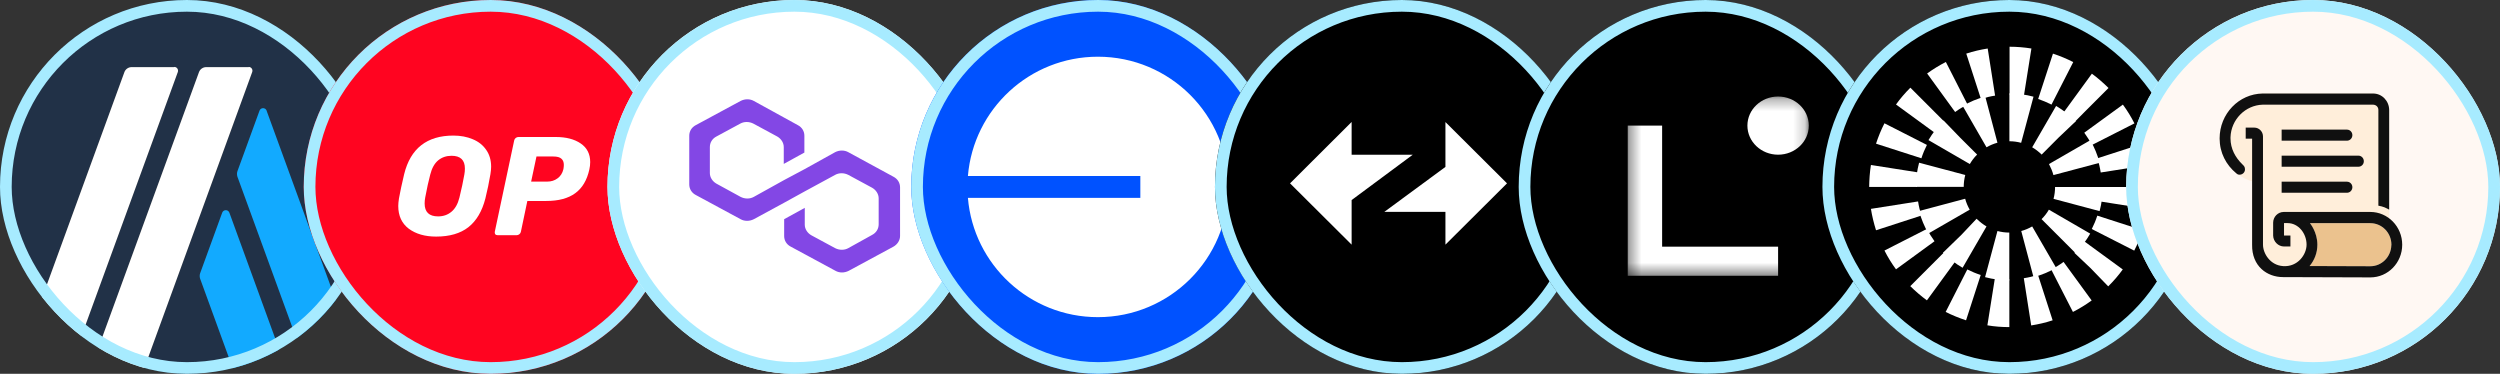 <svg width="214" height="32" viewBox="0 0 214 32" fill="none" xmlns="http://www.w3.org/2000/svg">
<rect x="0" y="0" width="214" height="32" fill="#333333" stroke="none"/>
<g clip-path="url(#clip0_21758_50518)">
<path d="M22.825 9.486V9.47C22.715 9.189 22.324 9.189 22.215 9.47L20.321 14.665C20.274 14.806 20.274 14.963 20.321 15.119L25.372 28.969C24.901 29.31 24.41 29.627 23.902 29.916L19.633 18.202C19.523 17.92 19.132 17.92 19.022 18.202L17.129 23.397C17.082 23.538 17.082 23.694 17.129 23.851L19.921 31.516C18.666 31.832 17.353 32 16 32C14.736 32 13.507 31.854 12.328 31.576L21.589 6.169C21.667 5.95 21.51 5.731 21.291 5.731V5.746H17.645C17.379 5.746 17.129 5.918 17.035 6.169L8.323 30.041C7.812 29.762 7.318 29.454 6.843 29.122L15.22 6.169C15.298 5.95 15.142 5.731 14.923 5.731L14.907 5.746H11.261C10.995 5.746 10.745 5.918 10.651 6.169L3.446 25.92C1.288 23.194 0 19.747 0 16C0 7.163 7.163 0 16 0C24.837 0 32 7.163 32 16C32 19.64 30.785 22.995 28.738 25.684L22.825 9.486Z" fill="#213147"/>
<path d="M23.902 29.916C22.668 30.618 21.332 31.16 19.921 31.516L17.129 23.85C17.082 23.694 17.082 23.537 17.129 23.397L19.022 18.201C19.132 17.92 19.523 17.92 19.633 18.201L23.902 29.916Z" fill="#12AAFF"/>
<path d="M28.738 25.684C27.784 26.937 26.649 28.046 25.372 28.97L20.321 15.12C20.274 14.963 20.274 14.807 20.321 14.666L22.215 9.471C22.324 9.189 22.715 9.189 22.825 9.471V9.487L28.738 25.684Z" fill="#12AAFF"/>
<path d="M15.22 6.169L6.843 29.122C5.56 28.225 4.415 27.145 3.446 25.92L10.651 6.169C10.745 5.918 10.995 5.746 11.261 5.746H14.907L14.923 5.73C15.142 5.73 15.298 5.95 15.22 6.169Z" fill="white"/>
<path d="M21.588 6.169L12.328 31.576C10.911 31.244 9.567 30.723 8.323 30.041L17.035 6.169C17.129 5.918 17.379 5.746 17.645 5.746H21.291V5.73C21.51 5.73 21.667 5.95 21.588 6.169Z" fill="white"/>
</g>
<rect x="0.5" y="0.5" width="31" height="31" rx="15.5" stroke="#A7EBFF"/>
<g clip-path="url(#clip1_21758_50518)">
<path d="M42 32C50.837 32 58 24.837 58 16C58 7.163 50.837 0 42 0C33.163 0 26 7.163 26 16C26 24.837 33.163 32 42 32Z" fill="#FF0420"/>
<path d="M37.334 20.252C36.381 20.252 35.6 20.028 34.992 19.579C34.392 19.123 34.091 18.474 34.091 17.634C34.091 17.458 34.111 17.242 34.151 16.985C34.255 16.409 34.404 15.716 34.596 14.908C35.14 12.706 36.545 11.605 38.811 11.605C39.427 11.605 39.98 11.71 40.468 11.918C40.956 12.118 41.341 12.422 41.621 12.831C41.901 13.231 42.041 13.711 42.041 14.271C42.041 14.44 42.021 14.652 41.981 14.908C41.861 15.62 41.717 16.313 41.549 16.985C41.269 18.082 40.784 18.903 40.096 19.447C39.407 19.984 38.486 20.252 37.334 20.252ZM37.502 18.523C37.95 18.523 38.33 18.39 38.643 18.126C38.963 17.862 39.191 17.458 39.327 16.913C39.511 16.161 39.651 15.504 39.747 14.944C39.779 14.776 39.795 14.604 39.795 14.428C39.795 13.699 39.415 13.335 38.655 13.335C38.206 13.335 37.822 13.467 37.502 13.731C37.19 13.995 36.965 14.4 36.829 14.944C36.685 15.48 36.541 16.137 36.397 16.913C36.365 17.073 36.349 17.242 36.349 17.418C36.349 18.154 36.733 18.523 37.502 18.523Z" fill="white"/>
<path d="M42.596 20.133C42.507 20.133 42.439 20.105 42.391 20.049C42.351 19.985 42.339 19.913 42.355 19.833L44.013 12.027C44.029 11.939 44.072 11.867 44.145 11.811C44.217 11.755 44.293 11.727 44.373 11.727H47.567C48.456 11.727 49.168 11.911 49.705 12.279C50.249 12.647 50.521 13.18 50.521 13.876C50.521 14.076 50.497 14.284 50.449 14.501C50.249 15.421 49.845 16.102 49.236 16.542C48.636 16.982 47.811 17.203 46.763 17.203H45.141L44.589 19.833C44.573 19.921 44.529 19.993 44.457 20.049C44.385 20.105 44.309 20.133 44.229 20.133H42.596ZM46.847 15.545C47.183 15.545 47.475 15.453 47.723 15.269C47.979 15.085 48.148 14.821 48.228 14.477C48.252 14.341 48.264 14.22 48.264 14.116C48.264 13.884 48.196 13.708 48.059 13.588C47.923 13.46 47.691 13.396 47.363 13.396H45.922L45.465 15.545H46.847Z" fill="white"/>
</g>
<rect x="26.5" y="0.5" width="31" height="31" rx="15.5" stroke="#A7EBFF"/>
<g clip-path="url(#clip2_21758_50518)">
<rect x="52" width="32" height="32" rx="16" fill="white"/>
<path d="M72.617 13.028C72.284 12.84 71.851 12.84 71.485 13.028L68.888 14.47L67.124 15.41L64.527 16.852C64.194 17.04 63.761 17.04 63.395 16.852L61.331 15.723C60.998 15.535 60.764 15.191 60.764 14.815V12.59C60.764 12.213 60.964 11.869 61.331 11.681L63.361 10.584C63.694 10.396 64.127 10.396 64.493 10.584L66.524 11.681C66.857 11.869 67.09 12.213 67.09 12.59V14.031L68.855 13.06V11.618C68.855 11.242 68.655 10.897 68.289 10.709L64.527 8.641C64.194 8.453 63.761 8.453 63.395 8.641L59.566 10.709C59.2 10.897 59 11.242 59 11.618V15.786C59 16.162 59.2 16.507 59.566 16.695L63.395 18.763C63.728 18.951 64.16 18.951 64.527 18.763L67.124 17.353L68.888 16.381L71.485 14.971C71.818 14.783 72.251 14.783 72.617 14.971L74.648 16.068C74.981 16.256 75.214 16.601 75.214 16.977V19.202C75.214 19.578 75.014 19.923 74.648 20.111L72.617 21.239C72.284 21.427 71.851 21.427 71.485 21.239L69.454 20.142C69.121 19.954 68.888 19.609 68.888 19.233V17.792L67.124 18.763V20.205C67.124 20.581 67.323 20.925 67.689 21.113L71.518 23.182C71.851 23.37 72.284 23.37 72.65 23.182L76.479 21.113C76.812 20.925 77.045 20.581 77.045 20.205V16.037C77.045 15.661 76.845 15.316 76.479 15.128L72.617 13.028Z" fill="#8347E5"/>
</g>
<rect x="52.5" y="0.5" width="31" height="31" rx="15.5" stroke="#A7EBFF"/>
<g clip-path="url(#clip3_21758_50518)">
<circle cx="94" cy="16" r="16" fill="#0052FF"/>
<path d="M93.98 27.148C100.148 27.148 105.147 22.157 105.147 16C105.147 9.844 100.148 4.854 93.98 4.854C88.13 4.854 83.33 9.346 82.853 15.063H97.613V16.938H82.853C83.33 22.655 88.13 27.148 93.98 27.148Z" fill="white"/>
</g>
<rect x="78.5" y="0.5" width="31" height="31" rx="15.5" stroke="#A7EBFF"/>
<g clip-path="url(#clip4_21758_50518)">
<circle cx="120" cy="16" r="16" fill="black"/>
<path fill-rule="evenodd" clip-rule="evenodd" d="M129 15.695L123.729 10.447V14.288L118.497 18.137H123.729V20.942L129 15.695Z" fill="white"/>
<path fill-rule="evenodd" clip-rule="evenodd" d="M110.428 15.695L115.699 20.942V17.125L120.931 13.245H115.699V10.44L110.428 15.695Z" fill="white"/>
</g>
<rect x="104.5" y="0.5" width="31" height="31" rx="15.5" stroke="#A7EBFF"/>
<g clip-path="url(#clip5_21758_50518)">
<circle cx="146" cy="16" r="16" fill="black"/>
<mask id="mask0_21758_50518" style="mask-type:luminance" maskUnits="userSpaceOnUse" x="139" y="8" width="16" height="16">
<path d="M154.833 8.262H139.333V23.606H154.833V8.262Z" fill="white"/>
</mask>
<g mask="url(#mask0_21758_50518)">
<path d="M152.205 23.606H139.333V10.752H142.278V21.115H152.205V23.605V23.606Z" fill="white"/>
<path d="M152.205 13.242C153.656 13.242 154.833 12.127 154.833 10.752C154.833 9.376 153.656 8.262 152.205 8.262C150.755 8.262 149.578 9.376 149.578 10.752C149.578 12.127 150.755 13.242 152.205 13.242Z" fill="white"/>
</g>
</g>
<rect x="130.5" y="0.5" width="31" height="31" rx="15.5" stroke="#A7EBFF"/>
<g clip-path="url(#clip6_21758_50518)">
<path d="M188 0H156V32H188V0Z" fill="black"/>
<path d="M172 28V23.914C171.59 23.914 171.171 23.878 170.762 23.815L170.12 27.848C170.744 27.955 171.376 28 172 28ZM173.871 27.857C174.494 27.759 175.109 27.616 175.706 27.419L174.45 23.529C174.058 23.654 173.648 23.753 173.238 23.815L173.871 27.857ZM168.294 27.419L169.55 23.538C169.158 23.413 168.775 23.252 168.401 23.064L166.548 26.703C167.109 26.981 167.697 27.222 168.294 27.419ZM177.443 26.703C178.004 26.417 178.539 26.086 179.047 25.72L176.641 22.42C176.312 22.662 175.955 22.885 175.581 23.064L177.443 26.703ZM164.944 25.711L167.35 22.411C167.02 22.17 166.699 21.902 166.405 21.607L163.519 24.495C163.964 24.933 164.445 25.344 164.944 25.711ZM180.463 24.513L180.49 24.486C180.935 24.048 181.345 23.565 181.71 23.064L178.414 20.659C178.174 20.99 177.898 21.311 177.612 21.598L177.568 21.642L178.958 22.957L180.463 24.513ZM162.298 23.055L165.595 20.65C165.354 20.319 165.131 19.961 164.944 19.595L161.31 21.446C161.595 22.009 161.924 22.546 162.298 23.055ZM182.69 21.454C182.975 20.9 183.216 20.31 183.412 19.711L179.528 18.459C179.403 18.852 179.243 19.237 179.056 19.604L182.69 21.454ZM160.588 19.711L164.472 18.45C164.347 18.057 164.249 17.654 164.187 17.243L160.151 17.878C160.249 18.495 160.401 19.112 160.588 19.711ZM183.849 17.887C183.947 17.27 184 16.635 184 16.009H179.92C179.92 16.42 179.884 16.84 179.822 17.252L183.849 17.887ZM164.089 16C164.089 15.589 164.125 15.168 164.187 14.757L160.151 14.122C160.053 14.739 160.009 15.374 160 16H164.089ZM179.822 14.766L183.857 14.131C183.759 13.514 183.617 12.897 183.421 12.298L179.537 13.55C179.661 13.952 179.759 14.355 179.822 14.766ZM164.472 13.55C164.597 13.156 164.757 12.772 164.944 12.405L161.31 10.554C161.024 11.109 160.784 11.699 160.588 12.298L164.472 13.55ZM179.065 12.414L182.708 10.563C182.423 10 182.094 9.463 181.719 8.954L178.414 11.359C178.655 11.69 178.878 12.048 179.065 12.414ZM165.595 11.35C165.835 11.019 166.111 10.697 166.405 10.402L166.414 10.393L163.528 7.505L163.519 7.514C163.073 7.961 162.664 8.435 162.298 8.945L165.595 11.35ZM177.612 10.42L178.486 9.535L180.49 7.532L180.481 7.523C180.036 7.085 179.563 6.674 179.065 6.307L176.659 9.607C176.989 9.848 177.31 10.116 177.595 10.411L177.612 10.42ZM167.359 9.589C167.688 9.347 168.045 9.133 168.419 8.945L166.566 5.306C166.004 5.592 165.47 5.923 164.962 6.289L167.359 9.589ZM175.608 8.954L177.47 5.314C176.909 5.028 176.33 4.787 175.733 4.59L174.468 8.471C174.851 8.605 175.234 8.766 175.608 8.954ZM169.568 8.471C169.96 8.346 170.37 8.247 170.78 8.185L170.147 4.152C169.532 4.25 168.909 4.393 168.312 4.59L169.568 8.471ZM173.247 8.185L173.889 4.152C173.274 4.054 172.641 4 172.018 4V8.086C172.428 8.086 172.846 8.122 173.247 8.185Z" fill="white"/>
<path d="M171.996 24V19.909C171.651 19.909 171.316 19.864 170.981 19.775L169.922 23.724C170.601 23.902 171.298 24 171.996 24ZM174.069 23.724C174.749 23.545 175.393 23.278 176.002 22.921L173.955 19.383C173.664 19.552 173.346 19.686 173.019 19.775L174.069 23.724ZM167.998 22.921L170.045 19.383C169.754 19.213 169.48 18.999 169.233 18.759L169.198 18.723L167.91 20.087L166.321 21.629L166.347 21.656C166.842 22.146 167.398 22.574 167.998 22.921ZM177.653 21.656C178.147 21.157 178.579 20.604 178.923 19.998L175.384 17.948C175.217 18.242 175.005 18.509 174.758 18.759L177.653 21.656ZM165.068 19.989L168.607 17.948C168.439 17.654 168.307 17.341 168.218 17.012L164.274 18.064C164.45 18.732 164.724 19.383 165.068 19.989ZM179.726 18.072C179.903 17.395 180 16.7 180 16.005H175.914C175.914 16.343 175.87 16.691 175.782 17.021L179.726 18.072ZM168.095 15.995C168.095 15.657 168.139 15.309 168.227 14.979L164.274 13.928C164.097 14.605 164 15.3 164 15.995H168.095ZM175.773 14.988L179.726 13.937C179.55 13.259 179.276 12.608 178.932 12.002L175.393 14.043C175.552 14.347 175.685 14.659 175.773 14.988ZM168.616 14.043C168.783 13.758 168.986 13.482 169.233 13.241L169.242 13.232L167.777 11.771L166.374 10.318L166.347 10.344C165.853 10.835 165.43 11.396 165.077 11.993L168.616 14.043ZM174.758 13.241L176.205 11.788L177.688 10.38L177.653 10.344C177.158 9.845 176.602 9.426 176.002 9.07L173.955 12.608C174.246 12.778 174.511 12.983 174.758 13.223V13.241ZM170.045 12.608C170.336 12.439 170.654 12.305 170.981 12.216L169.939 8.267C169.26 8.446 168.616 8.713 168.007 9.07L170.045 12.608ZM173.01 12.225L174.069 8.276C173.399 8.098 172.702 8 172.004 8V12.091C172.34 12.091 172.684 12.136 173.01 12.225Z" fill="white"/>
</g>
<rect x="156.5" y="0.5" width="31" height="31" rx="15.5" stroke="#A7EBFF"/>
<g clip-path="url(#clip7_21758_50518)">
<rect x="182" width="32" height="32" rx="16" fill="#FFF8F3"/>
<path d="M204.513 18.686V9.402C204.501 8.625 203.897 8 203.138 8H193.681C191.64 8.032 190 9.743 190 11.84C190 12.547 190.185 13.154 190.469 13.684C190.709 14.126 191.085 14.543 191.455 14.853C191.56 14.941 191.511 14.903 191.831 15.105C192.275 15.383 192.781 15.522 192.781 15.522L192.774 21.074C192.787 21.339 192.811 21.592 192.879 21.826C193.089 22.609 193.619 23.209 194.34 23.499C194.643 23.619 194.982 23.701 195.345 23.708L202.898 23.733C204.402 23.733 205.623 22.482 205.623 20.935C205.629 20.019 205.185 19.198 204.513 18.686Z" fill="#FFEEDA"/>
<path d="M204.698 21.005C204.667 21.996 203.872 22.792 202.898 22.792L197.7 22.773C198.113 22.28 198.366 21.642 198.366 20.948C198.366 19.855 197.731 19.104 197.731 19.104H202.904C203.897 19.104 204.704 19.931 204.704 20.948L204.698 21.005Z" fill="#EBC28E"/>
<path d="M191.948 14.069C191.35 13.488 190.931 12.736 190.931 11.846V11.751C190.98 10.229 192.201 9.004 193.687 8.96H203.145C203.391 8.972 203.589 9.149 203.589 9.408V17.606C203.804 17.644 203.909 17.675 204.119 17.751C204.285 17.814 204.513 17.947 204.513 17.947V9.408C204.501 8.631 203.897 8.006 203.138 8.006H193.681C191.64 8.037 190 9.749 190 11.846C190 13.065 190.543 14.107 191.43 14.84C191.492 14.89 191.548 14.953 191.708 14.953C191.985 14.953 192.183 14.726 192.17 14.48C192.164 14.271 192.078 14.195 191.948 14.069Z" fill="#101010"/>
<path d="M202.898 18.143H195.481C194.982 18.149 194.581 18.56 194.581 19.071V20.164C194.593 20.669 195.013 21.099 195.512 21.099H196.061V20.164H195.512V19.097C195.512 19.097 195.648 19.097 195.814 19.097C196.751 19.097 197.442 19.987 197.442 20.941C197.442 21.787 196.69 22.867 195.432 22.779C194.316 22.703 193.712 21.686 193.712 20.941V11.682C193.712 11.265 193.379 10.924 192.972 10.924H192.232V11.871H192.781V20.947C192.75 22.791 194.063 23.72 195.432 23.72L202.904 23.745C204.409 23.745 205.629 22.495 205.629 20.947C205.629 19.4 204.402 18.143 202.898 18.143ZM204.698 21.004C204.668 21.996 203.872 22.791 202.898 22.791L197.701 22.773C198.114 22.28 198.367 21.642 198.367 20.947C198.367 19.855 197.731 19.103 197.731 19.103H202.904C203.897 19.103 204.705 19.93 204.705 20.947L204.698 21.004Z" fill="#101010"/>
<path d="M200.9 12.043H195.308V11.096H200.9C201.153 11.096 201.363 11.304 201.363 11.569C201.363 11.828 201.159 12.043 200.9 12.043Z" fill="#101010"/>
<path d="M200.9 16.5H195.308V15.553H200.9C201.153 15.553 201.363 15.761 201.363 16.026C201.363 16.285 201.159 16.5 200.9 16.5Z" fill="#101010"/>
<path d="M201.887 14.272H195.308V13.324H201.881C202.133 13.324 202.343 13.533 202.343 13.798C202.349 14.057 202.14 14.272 201.887 14.272Z" fill="#101010"/>
</g>
<rect x="182.5" y="0.5" width="31" height="31" rx="15.5" stroke="#A7EBFF"/>
<defs>
<clipPath id="clip0_21758_50518">
<rect width="32" height="32" rx="16" fill="white"/>
</clipPath>
<clipPath id="clip1_21758_50518">
<rect x="26" width="32" height="32" rx="16" fill="white"/>
</clipPath>
<clipPath id="clip2_21758_50518">
<rect x="52" width="32" height="32" rx="16" fill="white"/>
</clipPath>
<clipPath id="clip3_21758_50518">
<rect x="78" width="32" height="32" rx="16" fill="white"/>
</clipPath>
<clipPath id="clip4_21758_50518">
<rect x="104" width="32" height="32" rx="16" fill="white"/>
</clipPath>
<clipPath id="clip5_21758_50518">
<rect x="130" width="32" height="32" rx="16" fill="white"/>
</clipPath>
<clipPath id="clip6_21758_50518">
<rect x="156" width="32" height="32" rx="16" fill="white"/>
</clipPath>
<clipPath id="clip7_21758_50518">
<rect x="182" width="32" height="32" rx="16" fill="white"/>
</clipPath>
</defs>
</svg>
